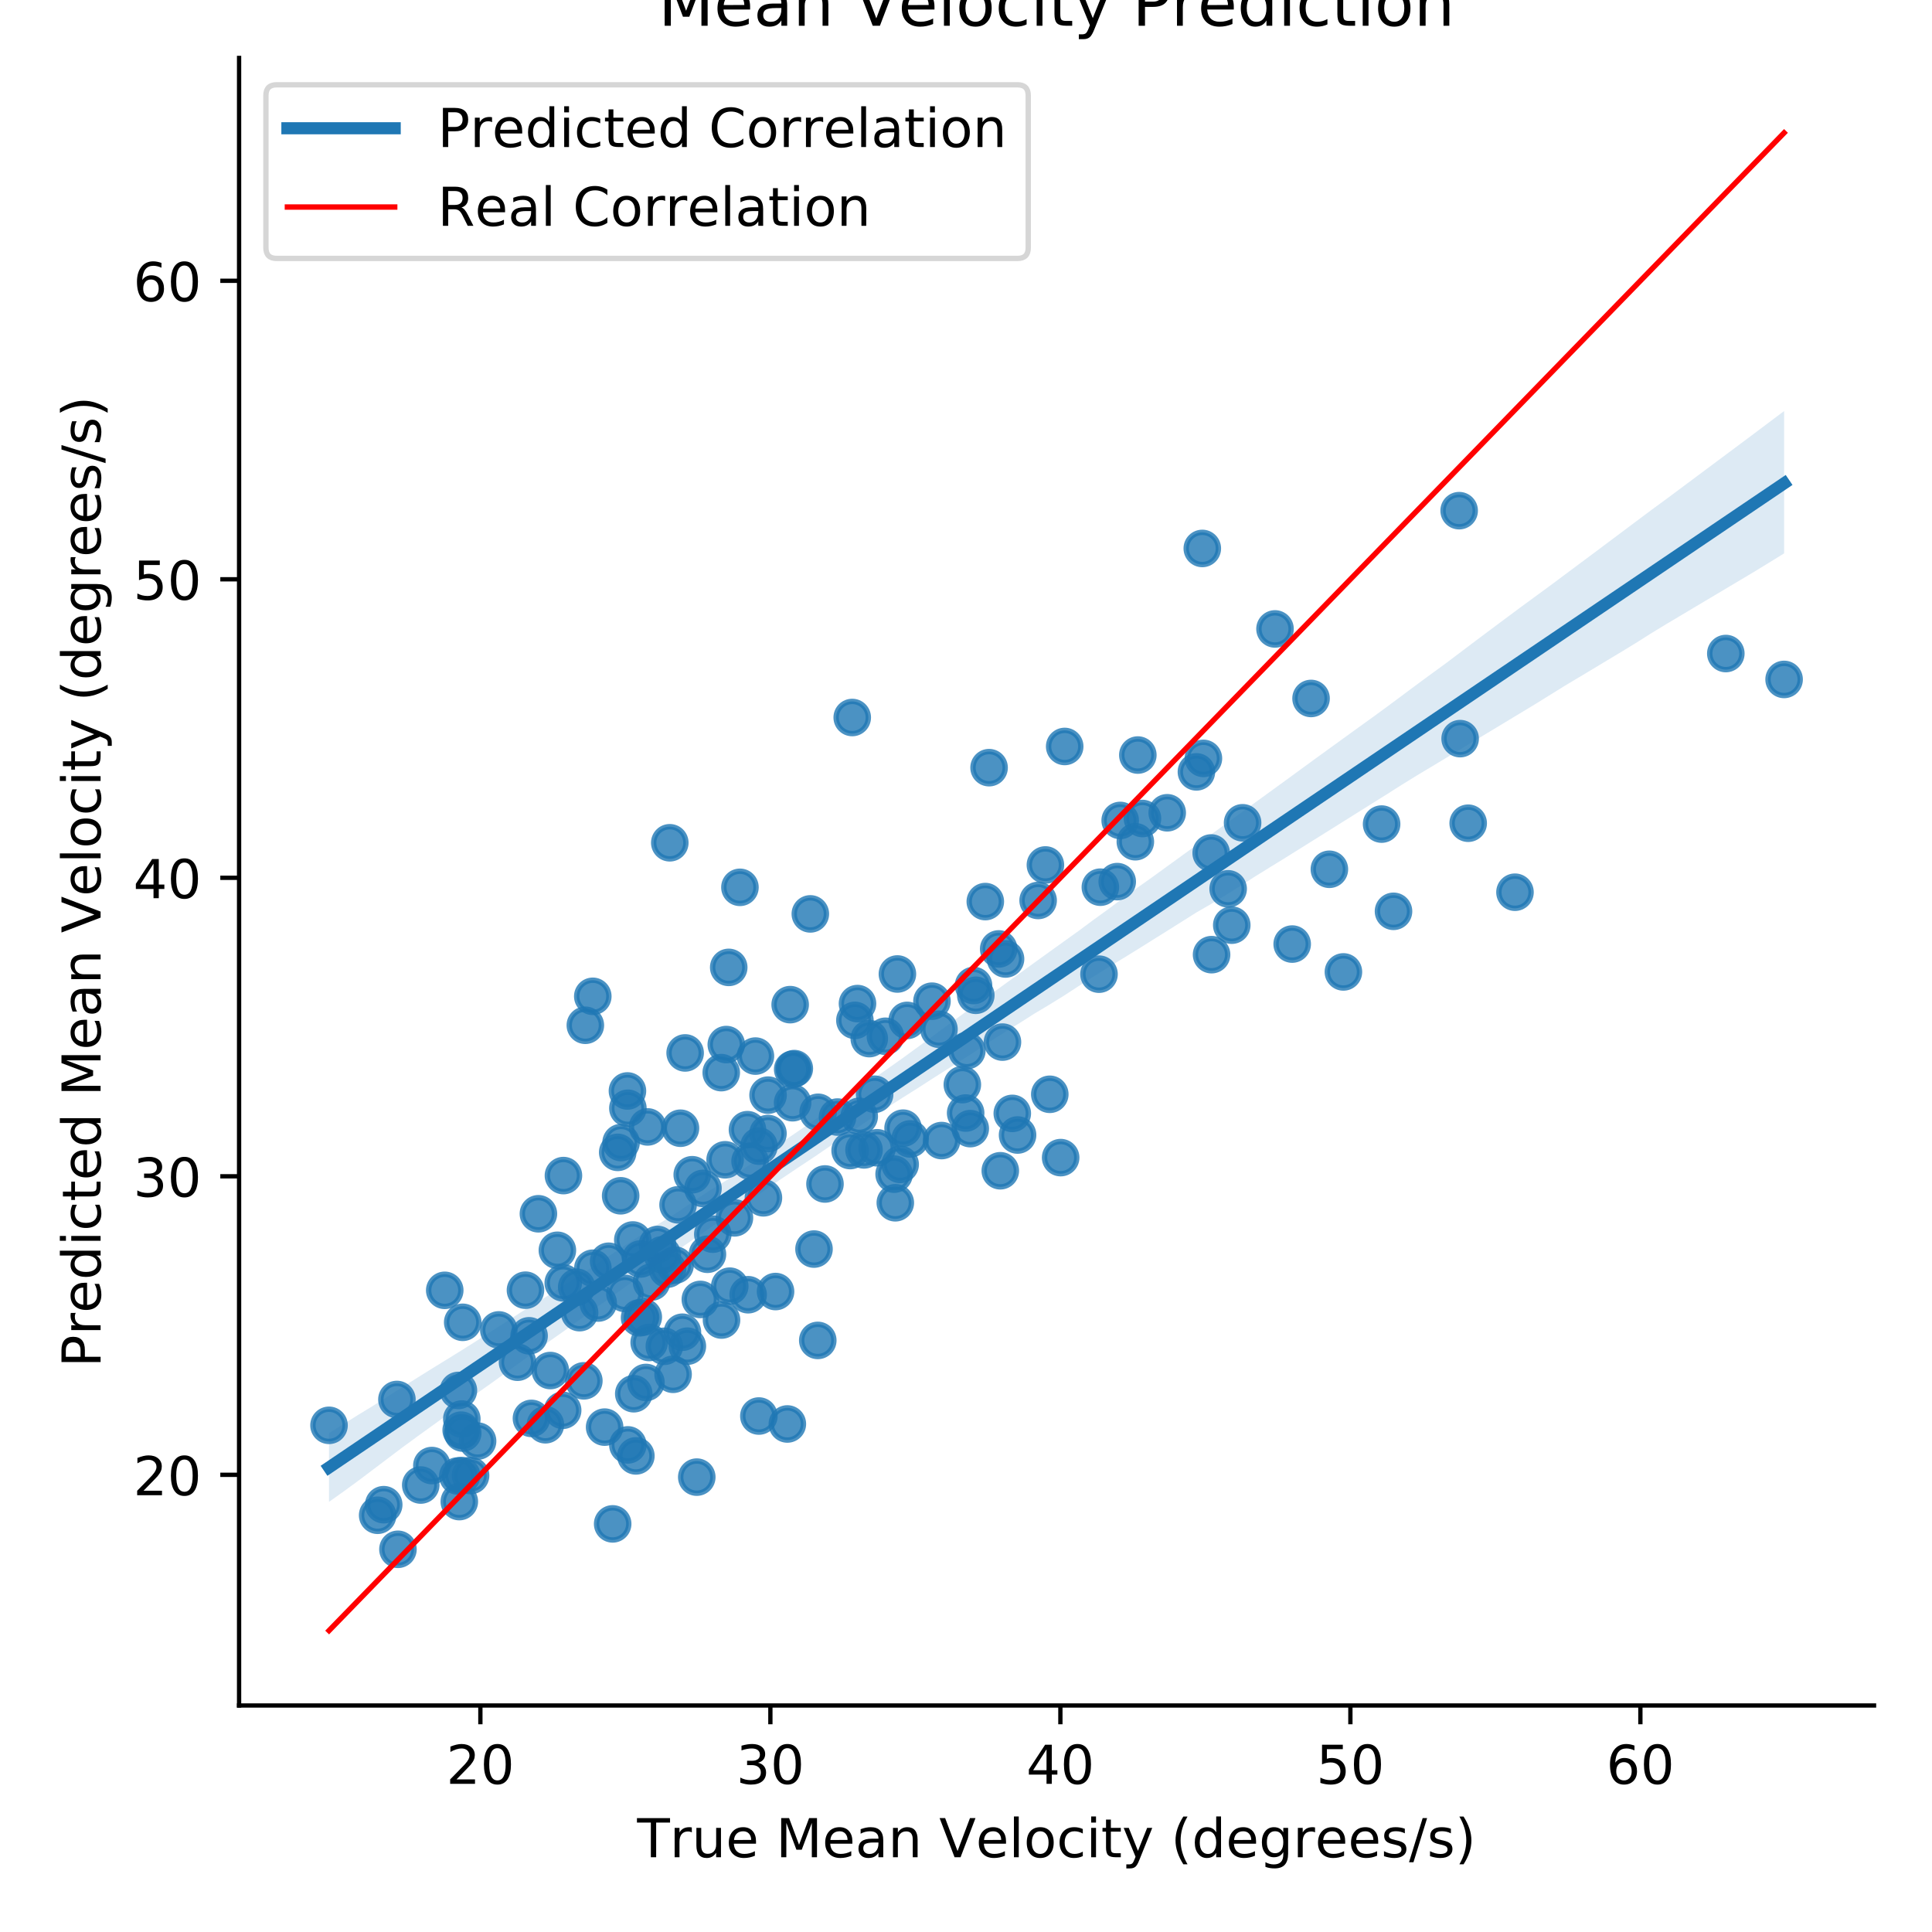 <?xml version="1.0" encoding="utf-8" standalone="no"?>
<!DOCTYPE svg PUBLIC "-//W3C//DTD SVG 1.1//EN"
  "http://www.w3.org/Graphics/SVG/1.1/DTD/svg11.dtd">
<!-- Created with matplotlib (https://matplotlib.org/) -->
<svg height="360pt" version="1.1" viewBox="0 0 360 360" width="360pt" xmlns="http://www.w3.org/2000/svg" xmlns:xlink="http://www.w3.org/1999/xlink">
 <defs>
  <style type="text/css">
*{stroke-linecap:butt;stroke-linejoin:round;}
  </style>
 </defs>
 <g id="figure_1">
  <g id="patch_1">
   <path d="M 0 360 
L 360 360 
L 360 0 
L 0 0 
z
" style="fill:#ffffff;"/>
  </g>
  <g id="axes_1">
   <g id="patch_2">
    <path d="M 44.55 317.794 
L 349.2 317.794 
L 349.2 10.8 
L 44.55 10.8 
z
" style="fill:#ffffff;"/>
   </g>
   <g id="PathCollection_1">
    <defs>
     <path d="M 0 3 
C 0.796 3 1.559 2.684 2.121 2.121 
C 2.684 1.559 3 0.796 3 0 
C 3 -0.796 2.684 -1.559 2.121 -2.121 
C 1.559 -2.684 0.796 -3 0 -3 
C -0.796 -3 -1.559 -2.684 -2.121 -2.121 
C -2.684 -1.559 -3 -0.796 -3 0 
C -3 0.796 -2.684 1.559 -2.121 2.121 
C -1.559 2.684 -0.796 3 0 3 
z
" id="m474ae54421" style="stroke:#1f77b4;stroke-opacity:0.8;"/>
    </defs>
    <g clip-path="url(#pddbe6b93ec)">
     <use style="fill:#1f77b4;fill-opacity:0.8;stroke:#1f77b4;stroke-opacity:0.8;" x="130.987" xlink:href="#m474ae54421" y="221.443"/>
     <use style="fill:#1f77b4;fill-opacity:0.8;stroke:#1f77b4;stroke-opacity:0.8;" x="180.793" xlink:href="#m474ae54421" y="210.302"/>
     <use style="fill:#1f77b4;fill-opacity:0.8;stroke:#1f77b4;stroke-opacity:0.8;" x="139.765" xlink:href="#m474ae54421" y="216.368"/>
     <use style="fill:#1f77b4;fill-opacity:0.8;stroke:#1f77b4;stroke-opacity:0.8;" x="152.444" xlink:href="#m474ae54421" y="207.258"/>
     <use style="fill:#1f77b4;fill-opacity:0.8;stroke:#1f77b4;stroke-opacity:0.8;" x="116.994" xlink:href="#m474ae54421" y="269.236"/>
     <use style="fill:#1f77b4;fill-opacity:0.8;stroke:#1f77b4;stroke-opacity:0.8;" x="103.858" xlink:href="#m474ae54421" y="232.973"/>
     <use style="fill:#1f77b4;fill-opacity:0.8;stroke:#1f77b4;stroke-opacity:0.8;" x="186.793" xlink:href="#m474ae54421" y="194.18"/>
     <use style="fill:#1f77b4;fill-opacity:0.8;stroke:#1f77b4;stroke-opacity:0.8;" x="126.347" xlink:href="#m474ae54421" y="224.503"/>
     <use style="fill:#1f77b4;fill-opacity:0.8;stroke:#1f77b4;stroke-opacity:0.8;" x="160.997" xlink:href="#m474ae54421" y="214.267"/>
     <use style="fill:#1f77b4;fill-opacity:0.8;stroke:#1f77b4;stroke-opacity:0.8;" x="224.238" xlink:href="#m474ae54421" y="141.316"/>
     <use style="fill:#1f77b4;fill-opacity:0.8;stroke:#1f77b4;stroke-opacity:0.8;" x="71.5" xlink:href="#m474ae54421" y="280.378"/>
     <use style="fill:#1f77b4;fill-opacity:0.8;stroke:#1f77b4;stroke-opacity:0.8;" x="159.781" xlink:href="#m474ae54421" y="187.003"/>
     <use style="fill:#1f77b4;fill-opacity:0.8;stroke:#1f77b4;stroke-opacity:0.8;" x="104.953" xlink:href="#m474ae54421" y="239.044"/>
     <use style="fill:#1f77b4;fill-opacity:0.8;stroke:#1f77b4;stroke-opacity:0.8;" x="237.579" xlink:href="#m474ae54421" y="117.192"/>
     <use style="fill:#1f77b4;fill-opacity:0.8;stroke:#1f77b4;stroke-opacity:0.8;" x="212.019" xlink:href="#m474ae54421" y="140.692"/>
     <use style="fill:#1f77b4;fill-opacity:0.8;stroke:#1f77b4;stroke-opacity:0.8;" x="166.828" xlink:href="#m474ae54421" y="224.118"/>
     <use style="fill:#1f77b4;fill-opacity:0.8;stroke:#1f77b4;stroke-opacity:0.8;" x="272.075" xlink:href="#m474ae54421" y="137.633"/>
     <use style="fill:#1f77b4;fill-opacity:0.8;stroke:#1f77b4;stroke-opacity:0.8;" x="173.658" xlink:href="#m474ae54421" y="186.558"/>
     <use style="fill:#1f77b4;fill-opacity:0.8;stroke:#1f77b4;stroke-opacity:0.8;" x="114.162" xlink:href="#m474ae54421" y="283.954"/>
     <use style="fill:#1f77b4;fill-opacity:0.8;stroke:#1f77b4;stroke-opacity:0.8;" x="158.409" xlink:href="#m474ae54421" y="214.391"/>
     <use style="fill:#1f77b4;fill-opacity:0.8;stroke:#1f77b4;stroke-opacity:0.8;" x="87.684" xlink:href="#m474ae54421" y="274.948"/>
     <use style="fill:#1f77b4;fill-opacity:0.8;stroke:#1f77b4;stroke-opacity:0.8;" x="70.371" xlink:href="#m474ae54421" y="282.347"/>
     <use style="fill:#1f77b4;fill-opacity:0.8;stroke:#1f77b4;stroke-opacity:0.8;" x="115.101" xlink:href="#m474ae54421" y="214.725"/>
     <use style="fill:#1f77b4;fill-opacity:0.8;stroke:#1f77b4;stroke-opacity:0.8;" x="131.82" xlink:href="#m474ae54421" y="233.713"/>
     <use style="fill:#1f77b4;fill-opacity:0.8;stroke:#1f77b4;stroke-opacity:0.8;" x="205.036" xlink:href="#m474ae54421" y="165.314"/>
     <use style="fill:#1f77b4;fill-opacity:0.8;stroke:#1f77b4;stroke-opacity:0.8;" x="129.833" xlink:href="#m474ae54421" y="275.241"/>
     <use style="fill:#1f77b4;fill-opacity:0.8;stroke:#1f77b4;stroke-opacity:0.8;" x="122.519" xlink:href="#m474ae54421" y="231.889"/>
     <use style="fill:#1f77b4;fill-opacity:0.8;stroke:#1f77b4;stroke-opacity:0.8;" x="86.223" xlink:href="#m474ae54421" y="267.029"/>
     <use style="fill:#1f77b4;fill-opacity:0.8;stroke:#1f77b4;stroke-opacity:0.8;" x="332.442" xlink:href="#m474ae54421" y="126.603"/>
     <use style="fill:#1f77b4;fill-opacity:0.8;stroke:#1f77b4;stroke-opacity:0.8;" x="125.793" xlink:href="#m474ae54421" y="235.738"/>
     <use style="fill:#1f77b4;fill-opacity:0.8;stroke:#1f77b4;stroke-opacity:0.8;" x="112.663" xlink:href="#m474ae54421" y="265.924"/>
     <use style="fill:#1f77b4;fill-opacity:0.8;stroke:#1f77b4;stroke-opacity:0.8;" x="85.307" xlink:href="#m474ae54421" y="275.027"/>
     <use style="fill:#1f77b4;fill-opacity:0.8;stroke:#1f77b4;stroke-opacity:0.8;" x="153.723" xlink:href="#m474ae54421" y="220.617"/>
     <use style="fill:#1f77b4;fill-opacity:0.8;stroke:#1f77b4;stroke-opacity:0.8;" x="168.275" xlink:href="#m474ae54421" y="210.22"/>
     <use style="fill:#1f77b4;fill-opacity:0.8;stroke:#1f77b4;stroke-opacity:0.8;" x="158.802" xlink:href="#m474ae54421" y="133.697"/>
     <use style="fill:#1f77b4;fill-opacity:0.8;stroke:#1f77b4;stroke-opacity:0.8;" x="189.608" xlink:href="#m474ae54421" y="211.493"/>
     <use style="fill:#1f77b4;fill-opacity:0.8;stroke:#1f77b4;stroke-opacity:0.8;" x="123.791" xlink:href="#m474ae54421" y="250.861"/>
     <use style="fill:#1f77b4;fill-opacity:0.8;stroke:#1f77b4;stroke-opacity:0.8;" x="225.686" xlink:href="#m474ae54421" y="158.939"/>
     <use style="fill:#1f77b4;fill-opacity:0.8;stroke:#1f77b4;stroke-opacity:0.8;" x="85.418" xlink:href="#m474ae54421" y="259.088"/>
     <use style="fill:#1f77b4;fill-opacity:0.8;stroke:#1f77b4;stroke-opacity:0.8;" x="121.409" xlink:href="#m474ae54421" y="238.887"/>
     <use style="fill:#1f77b4;fill-opacity:0.8;stroke:#1f77b4;stroke-opacity:0.8;" x="152.38" xlink:href="#m474ae54421" y="249.767"/>
     <use style="fill:#1f77b4;fill-opacity:0.8;stroke:#1f77b4;stroke-opacity:0.8;" x="159.297" xlink:href="#m474ae54421" y="190.134"/>
     <use style="fill:#1f77b4;fill-opacity:0.8;stroke:#1f77b4;stroke-opacity:0.8;" x="181.825" xlink:href="#m474ae54421" y="185.455"/>
     <use style="fill:#1f77b4;fill-opacity:0.8;stroke:#1f77b4;stroke-opacity:0.8;" x="86.22" xlink:href="#m474ae54421" y="246.394"/>
     <use style="fill:#1f77b4;fill-opacity:0.8;stroke:#1f77b4;stroke-opacity:0.8;" x="144.511" xlink:href="#m474ae54421" y="240.66"/>
     <use style="fill:#1f77b4;fill-opacity:0.8;stroke:#1f77b4;stroke-opacity:0.8;" x="141.405" xlink:href="#m474ae54421" y="263.855"/>
     <use style="fill:#1f77b4;fill-opacity:0.8;stroke:#1f77b4;stroke-opacity:0.8;" x="197.637" xlink:href="#m474ae54421" y="215.705"/>
     <use style="fill:#1f77b4;fill-opacity:0.8;stroke:#1f77b4;stroke-opacity:0.8;" x="97.913" xlink:href="#m474ae54421" y="240.41"/>
     <use style="fill:#1f77b4;fill-opacity:0.8;stroke:#1f77b4;stroke-opacity:0.8;" x="116.915" xlink:href="#m474ae54421" y="203.284"/>
     <use style="fill:#1f77b4;fill-opacity:0.8;stroke:#1f77b4;stroke-opacity:0.8;" x="127.163" xlink:href="#m474ae54421" y="248.24"/>
     <use style="fill:#1f77b4;fill-opacity:0.8;stroke:#1f77b4;stroke-opacity:0.8;" x="162.978" xlink:href="#m474ae54421" y="203.893"/>
     <use style="fill:#1f77b4;fill-opacity:0.8;stroke:#1f77b4;stroke-opacity:0.8;" x="107.459" xlink:href="#m474ae54421" y="239.855"/>
     <use style="fill:#1f77b4;fill-opacity:0.8;stroke:#1f77b4;stroke-opacity:0.8;" x="142.253" xlink:href="#m474ae54421" y="223.195"/>
     <use style="fill:#1f77b4;fill-opacity:0.8;stroke:#1f77b4;stroke-opacity:0.8;" x="137.877" xlink:href="#m474ae54421" y="165.341"/>
     <use style="fill:#1f77b4;fill-opacity:0.8;stroke:#1f77b4;stroke-opacity:0.8;" x="143.116" xlink:href="#m474ae54421" y="204.063"/>
     <use style="fill:#1f77b4;fill-opacity:0.8;stroke:#1f77b4;stroke-opacity:0.8;" x="86.054" xlink:href="#m474ae54421" y="264.416"/>
     <use style="fill:#1f77b4;fill-opacity:0.8;stroke:#1f77b4;stroke-opacity:0.8;" x="187.367" xlink:href="#m474ae54421" y="178.691"/>
     <use style="fill:#1f77b4;fill-opacity:0.8;stroke:#1f77b4;stroke-opacity:0.8;" x="135.115" xlink:href="#m474ae54421" y="216.111"/>
     <use style="fill:#1f77b4;fill-opacity:0.8;stroke:#1f77b4;stroke-opacity:0.8;" x="147.708" xlink:href="#m474ae54421" y="199.251"/>
     <use style="fill:#1f77b4;fill-opacity:0.8;stroke:#1f77b4;stroke-opacity:0.8;" x="85.935" xlink:href="#m474ae54421" y="266.49"/>
     <use style="fill:#1f77b4;fill-opacity:0.8;stroke:#1f77b4;stroke-opacity:0.8;" x="247.711" xlink:href="#m474ae54421" y="161.978"/>
     <use style="fill:#1f77b4;fill-opacity:0.8;stroke:#1f77b4;stroke-opacity:0.8;" x="160.106" xlink:href="#m474ae54421" y="208.004"/>
     <use style="fill:#1f77b4;fill-opacity:0.8;stroke:#1f77b4;stroke-opacity:0.8;" x="80.473" xlink:href="#m474ae54421" y="273.084"/>
     <use style="fill:#1f77b4;fill-opacity:0.8;stroke:#1f77b4;stroke-opacity:0.8;" x="92.944" xlink:href="#m474ae54421" y="247.809"/>
     <use style="fill:#1f77b4;fill-opacity:0.8;stroke:#1f77b4;stroke-opacity:0.8;" x="127.665" xlink:href="#m474ae54421" y="196.198"/>
     <use style="fill:#1f77b4;fill-opacity:0.8;stroke:#1f77b4;stroke-opacity:0.8;" x="116.996" xlink:href="#m474ae54421" y="206.508"/>
     <use style="fill:#1f77b4;fill-opacity:0.8;stroke:#1f77b4;stroke-opacity:0.8;" x="211.554" xlink:href="#m474ae54421" y="156.844"/>
     <use style="fill:#1f77b4;fill-opacity:0.8;stroke:#1f77b4;stroke-opacity:0.8;" x="186.094" xlink:href="#m474ae54421" y="176.821"/>
     <use style="fill:#1f77b4;fill-opacity:0.8;stroke:#1f77b4;stroke-opacity:0.8;" x="167.732" xlink:href="#m474ae54421" y="216.968"/>
     <use style="fill:#1f77b4;fill-opacity:0.8;stroke:#1f77b4;stroke-opacity:0.8;" x="115.649" xlink:href="#m474ae54421" y="222.817"/>
     <use style="fill:#1f77b4;fill-opacity:0.8;stroke:#1f77b4;stroke-opacity:0.8;" x="195.613" xlink:href="#m474ae54421" y="203.905"/>
     <use style="fill:#1f77b4;fill-opacity:0.8;stroke:#1f77b4;stroke-opacity:0.8;" x="119.378" xlink:href="#m474ae54421" y="234.59"/>
     <use style="fill:#1f77b4;fill-opacity:0.8;stroke:#1f77b4;stroke-opacity:0.8;" x="228.845" xlink:href="#m474ae54421" y="165.62"/>
     <use style="fill:#1f77b4;fill-opacity:0.8;stroke:#1f77b4;stroke-opacity:0.8;" x="180.162" xlink:href="#m474ae54421" y="195.77"/>
     <use style="fill:#1f77b4;fill-opacity:0.8;stroke:#1f77b4;stroke-opacity:0.8;" x="184.301" xlink:href="#m474ae54421" y="143.044"/>
     <use style="fill:#1f77b4;fill-opacity:0.8;stroke:#1f77b4;stroke-opacity:0.8;" x="151.678" xlink:href="#m474ae54421" y="232.746"/>
     <use style="fill:#1f77b4;fill-opacity:0.8;stroke:#1f77b4;stroke-opacity:0.8;" x="134.445" xlink:href="#m474ae54421" y="245.97"/>
     <use style="fill:#1f77b4;fill-opacity:0.8;stroke:#1f77b4;stroke-opacity:0.8;" x="135.788" xlink:href="#m474ae54421" y="180.259"/>
     <use style="fill:#1f77b4;fill-opacity:0.8;stroke:#1f77b4;stroke-opacity:0.8;" x="135.334" xlink:href="#m474ae54421" y="194.64"/>
     <use style="fill:#1f77b4;fill-opacity:0.8;stroke:#1f77b4;stroke-opacity:0.8;" x="164.983" xlink:href="#m474ae54421" y="193.094"/>
     <use style="fill:#1f77b4;fill-opacity:0.8;stroke:#1f77b4;stroke-opacity:0.8;" x="113.411" xlink:href="#m474ae54421" y="235.015"/>
     <use style="fill:#1f77b4;fill-opacity:0.8;stroke:#1f77b4;stroke-opacity:0.8;" x="120.36" xlink:href="#m474ae54421" y="257.604"/>
     <use style="fill:#1f77b4;fill-opacity:0.8;stroke:#1f77b4;stroke-opacity:0.8;" x="163.447" xlink:href="#m474ae54421" y="213.875"/>
     <use style="fill:#1f77b4;fill-opacity:0.8;stroke:#1f77b4;stroke-opacity:0.8;" x="259.66" xlink:href="#m474ae54421" y="169.811"/>
     <use style="fill:#1f77b4;fill-opacity:0.8;stroke:#1f77b4;stroke-opacity:0.8;" x="102.545" xlink:href="#m474ae54421" y="255.38"/>
     <use style="fill:#1f77b4;fill-opacity:0.8;stroke:#1f77b4;stroke-opacity:0.8;" x="208.73" xlink:href="#m474ae54421" y="152.88"/>
     <use style="fill:#1f77b4;fill-opacity:0.8;stroke:#1f77b4;stroke-opacity:0.8;" x="120.964" xlink:href="#m474ae54421" y="250.155"/>
     <use style="fill:#1f77b4;fill-opacity:0.8;stroke:#1f77b4;stroke-opacity:0.8;" x="208.18" xlink:href="#m474ae54421" y="164.276"/>
     <use style="fill:#1f77b4;fill-opacity:0.8;stroke:#1f77b4;stroke-opacity:0.8;" x="273.574" xlink:href="#m474ae54421" y="153.395"/>
     <use style="fill:#1f77b4;fill-opacity:0.8;stroke:#1f77b4;stroke-opacity:0.8;" x="183.597" xlink:href="#m474ae54421" y="167.998"/>
     <use style="fill:#1f77b4;fill-opacity:0.8;stroke:#1f77b4;stroke-opacity:0.8;" x="85.586" xlink:href="#m474ae54421" y="279.799"/>
     <use style="fill:#1f77b4;fill-opacity:0.8;stroke:#1f77b4;stroke-opacity:0.8;" x="123.412" xlink:href="#m474ae54421" y="233.804"/>
     <use style="fill:#1f77b4;fill-opacity:0.8;stroke:#1f77b4;stroke-opacity:0.8;" x="148.011" xlink:href="#m474ae54421" y="199.119"/>
     <use style="fill:#1f77b4;fill-opacity:0.8;stroke:#1f77b4;stroke-opacity:0.8;" x="174.963" xlink:href="#m474ae54421" y="191.788"/>
     <use style="fill:#1f77b4;fill-opacity:0.8;stroke:#1f77b4;stroke-opacity:0.8;" x="120.67" xlink:href="#m474ae54421" y="209.986"/>
     <use style="fill:#1f77b4;fill-opacity:0.8;stroke:#1f77b4;stroke-opacity:0.8;" x="212.882" xlink:href="#m474ae54421" y="152.519"/>
     <use style="fill:#1f77b4;fill-opacity:0.8;stroke:#1f77b4;stroke-opacity:0.8;" x="139.278" xlink:href="#m474ae54421" y="210.499"/>
     <use style="fill:#1f77b4;fill-opacity:0.8;stroke:#1f77b4;stroke-opacity:0.8;" x="179.317" xlink:href="#m474ae54421" y="202.103"/>
     <use style="fill:#1f77b4;fill-opacity:0.8;stroke:#1f77b4;stroke-opacity:0.8;" x="119.866" xlink:href="#m474ae54421" y="245.415"/>
     <use style="fill:#1f77b4;fill-opacity:0.8;stroke:#1f77b4;stroke-opacity:0.8;" x="135.978" xlink:href="#m474ae54421" y="239.661"/>
     <use style="fill:#1f77b4;fill-opacity:0.8;stroke:#1f77b4;stroke-opacity:0.8;" x="169.59" xlink:href="#m474ae54421" y="212.222"/>
     <use style="fill:#1f77b4;fill-opacity:0.8;stroke:#1f77b4;stroke-opacity:0.8;" x="109.07" xlink:href="#m474ae54421" y="191.044"/>
     <use style="fill:#1f77b4;fill-opacity:0.8;stroke:#1f77b4;stroke-opacity:0.8;" x="104.988" xlink:href="#m474ae54421" y="219.053"/>
     <use style="fill:#1f77b4;fill-opacity:0.8;stroke:#1f77b4;stroke-opacity:0.8;" x="188.625" xlink:href="#m474ae54421" y="207.466"/>
     <use style="fill:#1f77b4;fill-opacity:0.8;stroke:#1f77b4;stroke-opacity:0.8;" x="156.066" xlink:href="#m474ae54421" y="208.148"/>
     <use style="fill:#1f77b4;fill-opacity:0.8;stroke:#1f77b4;stroke-opacity:0.8;" x="271.892" xlink:href="#m474ae54421" y="95.157"/>
     <use style="fill:#1f77b4;fill-opacity:0.8;stroke:#1f77b4;stroke-opacity:0.8;" x="169.034" xlink:href="#m474ae54421" y="190.137"/>
     <use style="fill:#1f77b4;fill-opacity:0.8;stroke:#1f77b4;stroke-opacity:0.8;" x="250.325" xlink:href="#m474ae54421" y="181.104"/>
     <use style="fill:#1f77b4;fill-opacity:0.8;stroke:#1f77b4;stroke-opacity:0.8;" x="73.961" xlink:href="#m474ae54421" y="260.774"/>
     <use style="fill:#1f77b4;fill-opacity:0.8;stroke:#1f77b4;stroke-opacity:0.8;" x="194.796" xlink:href="#m474ae54421" y="161.174"/>
     <use style="fill:#1f77b4;fill-opacity:0.8;stroke:#1f77b4;stroke-opacity:0.8;" x="161.976" xlink:href="#m474ae54421" y="193.53"/>
     <use style="fill:#1f77b4;fill-opacity:0.8;stroke:#1f77b4;stroke-opacity:0.8;" x="240.78" xlink:href="#m474ae54421" y="175.914"/>
     <use style="fill:#1f77b4;fill-opacity:0.8;stroke:#1f77b4;stroke-opacity:0.8;" x="115.728" xlink:href="#m474ae54421" y="212.897"/>
     <use style="fill:#1f77b4;fill-opacity:0.8;stroke:#1f77b4;stroke-opacity:0.8;" x="96.434" xlink:href="#m474ae54421" y="253.829"/>
     <use style="fill:#1f77b4;fill-opacity:0.8;stroke:#1f77b4;stroke-opacity:0.8;" x="146.712" xlink:href="#m474ae54421" y="265.337"/>
     <use style="fill:#1f77b4;fill-opacity:0.8;stroke:#1f77b4;stroke-opacity:0.8;" x="111.47" xlink:href="#m474ae54421" y="242.8"/>
     <use style="fill:#1f77b4;fill-opacity:0.8;stroke:#1f77b4;stroke-opacity:0.8;" x="132.822" xlink:href="#m474ae54421" y="229.967"/>
     <use style="fill:#1f77b4;fill-opacity:0.8;stroke:#1f77b4;stroke-opacity:0.8;" x="134.392" xlink:href="#m474ae54421" y="199.869"/>
     <use style="fill:#1f77b4;fill-opacity:0.8;stroke:#1f77b4;stroke-opacity:0.8;" x="118.486" xlink:href="#m474ae54421" y="271.286"/>
     <use style="fill:#1f77b4;fill-opacity:0.8;stroke:#1f77b4;stroke-opacity:0.8;" x="110.475" xlink:href="#m474ae54421" y="236.313"/>
     <use style="fill:#1f77b4;fill-opacity:0.8;stroke:#1f77b4;stroke-opacity:0.8;" x="128.987" xlink:href="#m474ae54421" y="218.896"/>
     <use style="fill:#1f77b4;fill-opacity:0.8;stroke:#1f77b4;stroke-opacity:0.8;" x="126.793" xlink:href="#m474ae54421" y="210.228"/>
     <use style="fill:#1f77b4;fill-opacity:0.8;stroke:#1f77b4;stroke-opacity:0.8;" x="78.399" xlink:href="#m474ae54421" y="276.712"/>
     <use style="fill:#1f77b4;fill-opacity:0.8;stroke:#1f77b4;stroke-opacity:0.8;" x="231.539" xlink:href="#m474ae54421" y="153.313"/>
     <use style="fill:#1f77b4;fill-opacity:0.8;stroke:#1f77b4;stroke-opacity:0.8;" x="86.017" xlink:href="#m474ae54421" y="274.948"/>
     <use style="fill:#1f77b4;fill-opacity:0.8;stroke:#1f77b4;stroke-opacity:0.8;" x="124.806" xlink:href="#m474ae54421" y="157.039"/>
     <use style="fill:#1f77b4;fill-opacity:0.8;stroke:#1f77b4;stroke-opacity:0.8;" x="100.325" xlink:href="#m474ae54421" y="226.169"/>
     <use style="fill:#1f77b4;fill-opacity:0.8;stroke:#1f77b4;stroke-opacity:0.8;" x="229.522" xlink:href="#m474ae54421" y="172.391"/>
     <use style="fill:#1f77b4;fill-opacity:0.8;stroke:#1f77b4;stroke-opacity:0.8;" x="321.581" xlink:href="#m474ae54421" y="121.777"/>
     <use style="fill:#1f77b4;fill-opacity:0.8;stroke:#1f77b4;stroke-opacity:0.8;" x="130.498" xlink:href="#m474ae54421" y="242.131"/>
     <use style="fill:#1f77b4;fill-opacity:0.8;stroke:#1f77b4;stroke-opacity:0.8;" x="136.851" xlink:href="#m474ae54421" y="226.93"/>
     <use style="fill:#1f77b4;fill-opacity:0.8;stroke:#1f77b4;stroke-opacity:0.8;" x="74.151" xlink:href="#m474ae54421" y="288.691"/>
     <use style="fill:#1f77b4;fill-opacity:0.8;stroke:#1f77b4;stroke-opacity:0.8;" x="101.629" xlink:href="#m474ae54421" y="265.482"/>
     <use style="fill:#1f77b4;fill-opacity:0.8;stroke:#1f77b4;stroke-opacity:0.8;" x="186.391" xlink:href="#m474ae54421" y="218.155"/>
     <use style="fill:#1f77b4;fill-opacity:0.8;stroke:#1f77b4;stroke-opacity:0.8;" x="108.001" xlink:href="#m474ae54421" y="244.594"/>
     <use style="fill:#1f77b4;fill-opacity:0.8;stroke:#1f77b4;stroke-opacity:0.8;" x="147.235" xlink:href="#m474ae54421" y="187.202"/>
     <use style="fill:#1f77b4;fill-opacity:0.8;stroke:#1f77b4;stroke-opacity:0.8;" x="222.935" xlink:href="#m474ae54421" y="143.829"/>
     <use style="fill:#1f77b4;fill-opacity:0.8;stroke:#1f77b4;stroke-opacity:0.8;" x="119.178" xlink:href="#m474ae54421" y="245.556"/>
     <use style="fill:#1f77b4;fill-opacity:0.8;stroke:#1f77b4;stroke-opacity:0.8;" x="225.76" xlink:href="#m474ae54421" y="177.888"/>
     <use style="fill:#1f77b4;fill-opacity:0.8;stroke:#1f77b4;stroke-opacity:0.8;" x="167.218" xlink:href="#m474ae54421" y="181.488"/>
     <use style="fill:#1f77b4;fill-opacity:0.8;stroke:#1f77b4;stroke-opacity:0.8;" x="108.793" xlink:href="#m474ae54421" y="257.3"/>
     <use style="fill:#1f77b4;fill-opacity:0.8;stroke:#1f77b4;stroke-opacity:0.8;" x="204.784" xlink:href="#m474ae54421" y="181.522"/>
     <use style="fill:#1f77b4;fill-opacity:0.8;stroke:#1f77b4;stroke-opacity:0.8;" x="110.458" xlink:href="#m474ae54421" y="185.65"/>
     <use style="fill:#1f77b4;fill-opacity:0.8;stroke:#1f77b4;stroke-opacity:0.8;" x="217.494" xlink:href="#m474ae54421" y="151.449"/>
     <use style="fill:#1f77b4;fill-opacity:0.8;stroke:#1f77b4;stroke-opacity:0.8;" x="198.391" xlink:href="#m474ae54421" y="139.093"/>
     <use style="fill:#1f77b4;fill-opacity:0.8;stroke:#1f77b4;stroke-opacity:0.8;" x="125.419" xlink:href="#m474ae54421" y="256.08"/>
     <use style="fill:#1f77b4;fill-opacity:0.8;stroke:#1f77b4;stroke-opacity:0.8;" x="257.443" xlink:href="#m474ae54421" y="153.557"/>
     <use style="fill:#1f77b4;fill-opacity:0.8;stroke:#1f77b4;stroke-opacity:0.8;" x="181.406" xlink:href="#m474ae54421" y="183.635"/>
     <use style="fill:#1f77b4;fill-opacity:0.8;stroke:#1f77b4;stroke-opacity:0.8;" x="143.099" xlink:href="#m474ae54421" y="211.214"/>
     <use style="fill:#1f77b4;fill-opacity:0.8;stroke:#1f77b4;stroke-opacity:0.8;" x="61.308" xlink:href="#m474ae54421" y="265.589"/>
     <use style="fill:#1f77b4;fill-opacity:0.8;stroke:#1f77b4;stroke-opacity:0.8;" x="88.992" xlink:href="#m474ae54421" y="268.524"/>
     <use style="fill:#1f77b4;fill-opacity:0.8;stroke:#1f77b4;stroke-opacity:0.8;" x="82.871" xlink:href="#m474ae54421" y="240.434"/>
     <use style="fill:#1f77b4;fill-opacity:0.8;stroke:#1f77b4;stroke-opacity:0.8;" x="140.761" xlink:href="#m474ae54421" y="196.787"/>
     <use style="fill:#1f77b4;fill-opacity:0.8;stroke:#1f77b4;stroke-opacity:0.8;" x="179.934" xlink:href="#m474ae54421" y="207.398"/>
     <use style="fill:#1f77b4;fill-opacity:0.8;stroke:#1f77b4;stroke-opacity:0.8;" x="104.843" xlink:href="#m474ae54421" y="262.79"/>
     <use style="fill:#1f77b4;fill-opacity:0.8;stroke:#1f77b4;stroke-opacity:0.8;" x="124.379" xlink:href="#m474ae54421" y="236.484"/>
     <use style="fill:#1f77b4;fill-opacity:0.8;stroke:#1f77b4;stroke-opacity:0.8;" x="175.45" xlink:href="#m474ae54421" y="212.529"/>
     <use style="fill:#1f77b4;fill-opacity:0.8;stroke:#1f77b4;stroke-opacity:0.8;" x="141.422" xlink:href="#m474ae54421" y="213.563"/>
     <use style="fill:#1f77b4;fill-opacity:0.8;stroke:#1f77b4;stroke-opacity:0.8;" x="99.029" xlink:href="#m474ae54421" y="264.3"/>
     <use style="fill:#1f77b4;fill-opacity:0.8;stroke:#1f77b4;stroke-opacity:0.8;" x="193.44" xlink:href="#m474ae54421" y="167.791"/>
     <use style="fill:#1f77b4;fill-opacity:0.8;stroke:#1f77b4;stroke-opacity:0.8;" x="116.449" xlink:href="#m474ae54421" y="241.017"/>
     <use style="fill:#1f77b4;fill-opacity:0.8;stroke:#1f77b4;stroke-opacity:0.8;" x="150.994" xlink:href="#m474ae54421" y="170.291"/>
     <use style="fill:#1f77b4;fill-opacity:0.8;stroke:#1f77b4;stroke-opacity:0.8;" x="147.692" xlink:href="#m474ae54421" y="205.477"/>
     <use style="fill:#1f77b4;fill-opacity:0.8;stroke:#1f77b4;stroke-opacity:0.8;" x="118.093" xlink:href="#m474ae54421" y="259.701"/>
     <use style="fill:#1f77b4;fill-opacity:0.8;stroke:#1f77b4;stroke-opacity:0.8;" x="224.031" xlink:href="#m474ae54421" y="102.196"/>
     <use style="fill:#1f77b4;fill-opacity:0.8;stroke:#1f77b4;stroke-opacity:0.8;" x="128.078" xlink:href="#m474ae54421" y="250.842"/>
     <use style="fill:#1f77b4;fill-opacity:0.8;stroke:#1f77b4;stroke-opacity:0.8;" x="166.604" xlink:href="#m474ae54421" y="218.788"/>
     <use style="fill:#1f77b4;fill-opacity:0.8;stroke:#1f77b4;stroke-opacity:0.8;" x="117.913" xlink:href="#m474ae54421" y="231.053"/>
     <use style="fill:#1f77b4;fill-opacity:0.8;stroke:#1f77b4;stroke-opacity:0.8;" x="282.295" xlink:href="#m474ae54421" y="166.253"/>
     <use style="fill:#1f77b4;fill-opacity:0.8;stroke:#1f77b4;stroke-opacity:0.8;" x="139.403" xlink:href="#m474ae54421" y="241.253"/>
     <use style="fill:#1f77b4;fill-opacity:0.8;stroke:#1f77b4;stroke-opacity:0.8;" x="244.297" xlink:href="#m474ae54421" y="130.149"/>
     <use style="fill:#1f77b4;fill-opacity:0.8;stroke:#1f77b4;stroke-opacity:0.8;" x="98.588" xlink:href="#m474ae54421" y="248.907"/>
    </g>
   </g>
   <g id="PolyCollection_1">
    <path clip-path="url(#pddbe6b93ec)" d="M 61.308 267.052 
L 61.308 279.85 
L 64.046 277.903 
L 66.785 275.898 
L 69.524 273.831 
L 72.263 271.763 
L 75.001 269.692 
L 77.74 267.683 
L 80.479 265.706 
L 83.218 263.729 
L 85.956 261.707 
L 88.695 259.751 
L 91.434 257.818 
L 94.173 255.843 
L 96.911 253.866 
L 99.65 251.869 
L 102.389 249.916 
L 105.127 247.998 
L 107.866 246.009 
L 110.605 243.992 
L 113.344 242.095 
L 116.082 240.107 
L 118.821 238.156 
L 121.56 236.214 
L 124.299 234.333 
L 127.037 232.415 
L 129.776 230.54 
L 132.515 228.661 
L 135.254 226.792 
L 137.992 224.888 
L 140.731 223.024 
L 143.47 221.083 
L 146.208 219.249 
L 148.947 217.413 
L 151.686 215.6 
L 154.425 213.732 
L 157.163 211.839 
L 159.902 210.022 
L 162.641 208.165 
L 165.38 206.337 
L 168.118 204.58 
L 170.857 202.856 
L 173.596 201.091 
L 176.335 199.35 
L 179.073 197.605 
L 181.812 195.863 
L 184.551 194.019 
L 187.289 192.287 
L 190.028 190.605 
L 192.767 188.86 
L 195.506 187.225 
L 198.244 185.533 
L 200.983 183.749 
L 203.722 181.99 
L 206.461 180.285 
L 209.199 178.613 
L 211.938 176.924 
L 214.677 175.208 
L 217.415 173.5 
L 220.154 171.775 
L 222.893 170.049 
L 225.632 168.464 
L 228.37 166.807 
L 231.109 165.083 
L 233.848 163.326 
L 236.587 161.633 
L 239.325 159.95 
L 242.064 158.236 
L 244.803 156.523 
L 247.542 154.81 
L 250.28 153.097 
L 253.019 151.381 
L 255.758 149.666 
L 258.496 147.951 
L 261.235 146.211 
L 263.974 144.522 
L 266.713 142.881 
L 269.451 141.23 
L 272.19 139.578 
L 274.929 137.926 
L 277.668 136.275 
L 280.406 134.622 
L 283.145 132.968 
L 285.884 131.315 
L 288.623 129.619 
L 291.361 127.919 
L 294.1 126.276 
L 296.839 124.633 
L 299.577 122.989 
L 302.316 121.346 
L 305.055 119.664 
L 307.794 117.933 
L 310.532 116.267 
L 313.271 114.637 
L 316.01 113.006 
L 318.749 111.375 
L 321.487 109.744 
L 324.226 108.113 
L 326.965 106.48 
L 329.704 104.803 
L 332.442 103.114 
L 332.442 76.589 
L 332.442 76.589 
L 329.704 78.648 
L 326.965 80.707 
L 324.226 82.756 
L 321.487 84.797 
L 318.749 86.838 
L 316.01 88.879 
L 313.271 90.921 
L 310.532 92.962 
L 307.794 94.965 
L 305.055 97.016 
L 302.316 99.067 
L 299.577 101.118 
L 296.839 103.168 
L 294.1 105.209 
L 291.361 107.249 
L 288.623 109.29 
L 285.884 111.297 
L 283.145 113.302 
L 280.406 115.341 
L 277.668 117.382 
L 274.929 119.432 
L 272.19 121.502 
L 269.451 123.572 
L 266.713 125.566 
L 263.974 127.579 
L 261.235 129.622 
L 258.496 131.659 
L 255.758 133.661 
L 253.019 135.632 
L 250.28 137.612 
L 247.542 139.596 
L 244.803 141.581 
L 242.064 143.586 
L 239.325 145.588 
L 236.587 147.576 
L 233.848 149.562 
L 231.109 151.549 
L 228.37 153.536 
L 225.632 155.522 
L 222.893 157.509 
L 220.154 159.496 
L 217.415 161.482 
L 214.677 163.469 
L 211.938 165.409 
L 209.199 167.391 
L 206.461 169.443 
L 203.722 171.424 
L 200.983 173.461 
L 198.244 175.426 
L 195.506 177.391 
L 192.767 179.365 
L 190.028 181.351 
L 187.289 183.326 
L 184.551 185.317 
L 181.812 187.216 
L 179.073 189.191 
L 176.335 191.195 
L 173.596 193.232 
L 170.857 195.221 
L 168.118 197.22 
L 165.38 199.156 
L 162.641 201.076 
L 159.902 202.921 
L 157.163 204.894 
L 154.425 206.816 
L 151.686 208.748 
L 148.947 210.634 
L 146.208 212.499 
L 143.47 214.434 
L 140.731 216.317 
L 137.992 218.204 
L 135.254 220.002 
L 132.515 221.662 
L 129.776 223.444 
L 127.037 225.357 
L 124.299 227.109 
L 121.56 228.759 
L 118.821 230.525 
L 116.082 232.326 
L 113.344 234.125 
L 110.605 235.923 
L 107.866 237.758 
L 105.127 239.482 
L 102.389 241.236 
L 99.65 242.923 
L 96.911 244.614 
L 94.173 246.395 
L 91.434 248.137 
L 88.695 249.92 
L 85.956 251.648 
L 83.218 253.34 
L 80.479 255.027 
L 77.74 256.735 
L 75.001 258.455 
L 72.263 260.196 
L 69.524 261.947 
L 66.785 263.615 
L 64.046 265.334 
L 61.308 267.052 
z
" style="fill:#1f77b4;fill-opacity:0.15;"/>
   </g>
   <g id="matplotlib.axis_1">
    <g id="xtick_1">
     <g id="line2d_1">
      <defs>
       <path d="M 0 0 
L 0 3.5 
" id="m0bbbe77f0e" style="stroke:#000000;stroke-width:0.8;"/>
      </defs>
      <g>
       <use style="stroke:#000000;stroke-width:0.8;" x="89.512" xlink:href="#m0bbbe77f0e" y="317.794"/>
      </g>
     </g>
     <g id="text_1">
      <!-- 20 -->
      <defs>
       <path d="M 19.188 8.297 
L 53.609 8.297 
L 53.609 0 
L 7.328 0 
L 7.328 8.297 
Q 12.938 14.109 22.625 23.891 
Q 32.328 33.688 34.812 36.531 
Q 39.547 41.844 41.422 45.531 
Q 43.312 49.219 43.312 52.781 
Q 43.312 58.594 39.234 62.25 
Q 35.156 65.922 28.609 65.922 
Q 23.969 65.922 18.812 64.312 
Q 13.672 62.703 7.812 59.422 
L 7.812 69.391 
Q 13.766 71.781 18.938 73 
Q 24.125 74.219 28.422 74.219 
Q 39.75 74.219 46.484 68.547 
Q 53.219 62.891 53.219 53.422 
Q 53.219 48.922 51.531 44.891 
Q 49.859 40.875 45.406 35.406 
Q 44.188 33.984 37.641 27.219 
Q 31.109 20.453 19.188 8.297 
z
" id="DejaVuSans-50"/>
       <path d="M 31.781 66.406 
Q 24.172 66.406 20.328 58.906 
Q 16.5 51.422 16.5 36.375 
Q 16.5 21.391 20.328 13.891 
Q 24.172 6.391 31.781 6.391 
Q 39.453 6.391 43.281 13.891 
Q 47.125 21.391 47.125 36.375 
Q 47.125 51.422 43.281 58.906 
Q 39.453 66.406 31.781 66.406 
z
M 31.781 74.219 
Q 44.047 74.219 50.516 64.516 
Q 56.984 54.828 56.984 36.375 
Q 56.984 17.969 50.516 8.266 
Q 44.047 -1.422 31.781 -1.422 
Q 19.531 -1.422 13.062 8.266 
Q 6.594 17.969 6.594 36.375 
Q 6.594 54.828 13.062 64.516 
Q 19.531 74.219 31.781 74.219 
z
" id="DejaVuSans-48"/>
      </defs>
      <g transform="translate(83.149 332.392)scale(0.1 -0.1)">
       <use xlink:href="#DejaVuSans-50"/>
       <use x="63.623" xlink:href="#DejaVuSans-48"/>
      </g>
     </g>
    </g>
    <g id="xtick_2">
     <g id="line2d_2">
      <g>
       <use style="stroke:#000000;stroke-width:0.8;" x="143.549" xlink:href="#m0bbbe77f0e" y="317.794"/>
      </g>
     </g>
     <g id="text_2">
      <!-- 30 -->
      <defs>
       <path d="M 40.578 39.312 
Q 47.656 37.797 51.625 33 
Q 55.609 28.219 55.609 21.188 
Q 55.609 10.406 48.188 4.484 
Q 40.766 -1.422 27.094 -1.422 
Q 22.516 -1.422 17.656 -0.516 
Q 12.797 0.391 7.625 2.203 
L 7.625 11.719 
Q 11.719 9.328 16.594 8.109 
Q 21.484 6.891 26.812 6.891 
Q 36.078 6.891 40.938 10.547 
Q 45.797 14.203 45.797 21.188 
Q 45.797 27.641 41.281 31.266 
Q 36.766 34.906 28.719 34.906 
L 20.219 34.906 
L 20.219 43.016 
L 29.109 43.016 
Q 36.375 43.016 40.234 45.922 
Q 44.094 48.828 44.094 54.297 
Q 44.094 59.906 40.109 62.906 
Q 36.141 65.922 28.719 65.922 
Q 24.656 65.922 20.016 65.031 
Q 15.375 64.156 9.812 62.312 
L 9.812 71.094 
Q 15.438 72.656 20.344 73.438 
Q 25.25 74.219 29.594 74.219 
Q 40.828 74.219 47.359 69.109 
Q 53.906 64.016 53.906 55.328 
Q 53.906 49.266 50.438 45.094 
Q 46.969 40.922 40.578 39.312 
z
" id="DejaVuSans-51"/>
      </defs>
      <g transform="translate(137.187 332.392)scale(0.1 -0.1)">
       <use xlink:href="#DejaVuSans-51"/>
       <use x="63.623" xlink:href="#DejaVuSans-48"/>
      </g>
     </g>
    </g>
    <g id="xtick_3">
     <g id="line2d_3">
      <g>
       <use style="stroke:#000000;stroke-width:0.8;" x="197.587" xlink:href="#m0bbbe77f0e" y="317.794"/>
      </g>
     </g>
     <g id="text_3">
      <!-- 40 -->
      <defs>
       <path d="M 37.797 64.312 
L 12.891 25.391 
L 37.797 25.391 
z
M 35.203 72.906 
L 47.609 72.906 
L 47.609 25.391 
L 58.016 25.391 
L 58.016 17.188 
L 47.609 17.188 
L 47.609 0 
L 37.797 0 
L 37.797 17.188 
L 4.891 17.188 
L 4.891 26.703 
z
" id="DejaVuSans-52"/>
      </defs>
      <g transform="translate(191.225 332.392)scale(0.1 -0.1)">
       <use xlink:href="#DejaVuSans-52"/>
       <use x="63.623" xlink:href="#DejaVuSans-48"/>
      </g>
     </g>
    </g>
    <g id="xtick_4">
     <g id="line2d_4">
      <g>
       <use style="stroke:#000000;stroke-width:0.8;" x="251.625" xlink:href="#m0bbbe77f0e" y="317.794"/>
      </g>
     </g>
     <g id="text_4">
      <!-- 50 -->
      <defs>
       <path d="M 10.797 72.906 
L 49.516 72.906 
L 49.516 64.594 
L 19.828 64.594 
L 19.828 46.734 
Q 21.969 47.469 24.109 47.828 
Q 26.266 48.188 28.422 48.188 
Q 40.625 48.188 47.75 41.5 
Q 54.891 34.812 54.891 23.391 
Q 54.891 11.625 47.562 5.094 
Q 40.234 -1.422 26.906 -1.422 
Q 22.312 -1.422 17.547 -0.641 
Q 12.797 0.141 7.719 1.703 
L 7.719 11.625 
Q 12.109 9.234 16.797 8.062 
Q 21.484 6.891 26.703 6.891 
Q 35.156 6.891 40.078 11.328 
Q 45.016 15.766 45.016 23.391 
Q 45.016 31 40.078 35.438 
Q 35.156 39.891 26.703 39.891 
Q 22.75 39.891 18.812 39.016 
Q 14.891 38.141 10.797 36.281 
z
" id="DejaVuSans-53"/>
      </defs>
      <g transform="translate(245.262 332.392)scale(0.1 -0.1)">
       <use xlink:href="#DejaVuSans-53"/>
       <use x="63.623" xlink:href="#DejaVuSans-48"/>
      </g>
     </g>
    </g>
    <g id="xtick_5">
     <g id="line2d_5">
      <g>
       <use style="stroke:#000000;stroke-width:0.8;" x="305.662" xlink:href="#m0bbbe77f0e" y="317.794"/>
      </g>
     </g>
     <g id="text_5">
      <!-- 60 -->
      <defs>
       <path d="M 33.016 40.375 
Q 26.375 40.375 22.484 35.828 
Q 18.609 31.297 18.609 23.391 
Q 18.609 15.531 22.484 10.953 
Q 26.375 6.391 33.016 6.391 
Q 39.656 6.391 43.531 10.953 
Q 47.406 15.531 47.406 23.391 
Q 47.406 31.297 43.531 35.828 
Q 39.656 40.375 33.016 40.375 
z
M 52.594 71.297 
L 52.594 62.312 
Q 48.875 64.062 45.094 64.984 
Q 41.312 65.922 37.594 65.922 
Q 27.828 65.922 22.672 59.328 
Q 17.531 52.734 16.797 39.406 
Q 19.672 43.656 24.016 45.922 
Q 28.375 48.188 33.594 48.188 
Q 44.578 48.188 50.953 41.516 
Q 57.328 34.859 57.328 23.391 
Q 57.328 12.156 50.688 5.359 
Q 44.047 -1.422 33.016 -1.422 
Q 20.359 -1.422 13.672 8.266 
Q 6.984 17.969 6.984 36.375 
Q 6.984 53.656 15.188 63.938 
Q 23.391 74.219 37.203 74.219 
Q 40.922 74.219 44.703 73.484 
Q 48.484 72.75 52.594 71.297 
z
" id="DejaVuSans-54"/>
      </defs>
      <g transform="translate(299.3 332.392)scale(0.1 -0.1)">
       <use xlink:href="#DejaVuSans-54"/>
       <use x="63.623" xlink:href="#DejaVuSans-48"/>
      </g>
     </g>
    </g>
    <g id="text_6">
     <!-- True Mean Velocity (degrees/s) -->
     <defs>
      <path d="M -0.297 72.906 
L 61.375 72.906 
L 61.375 64.594 
L 35.5 64.594 
L 35.5 0 
L 25.594 0 
L 25.594 64.594 
L -0.297 64.594 
z
" id="DejaVuSans-84"/>
      <path d="M 41.109 46.297 
Q 39.594 47.172 37.812 47.578 
Q 36.031 48 33.891 48 
Q 26.266 48 22.188 43.047 
Q 18.109 38.094 18.109 28.812 
L 18.109 0 
L 9.078 0 
L 9.078 54.688 
L 18.109 54.688 
L 18.109 46.188 
Q 20.953 51.172 25.484 53.578 
Q 30.031 56 36.531 56 
Q 37.453 56 38.578 55.875 
Q 39.703 55.766 41.062 55.516 
z
" id="DejaVuSans-114"/>
      <path d="M 8.5 21.578 
L 8.5 54.688 
L 17.484 54.688 
L 17.484 21.922 
Q 17.484 14.156 20.5 10.266 
Q 23.531 6.391 29.594 6.391 
Q 36.859 6.391 41.078 11.031 
Q 45.312 15.672 45.312 23.688 
L 45.312 54.688 
L 54.297 54.688 
L 54.297 0 
L 45.312 0 
L 45.312 8.406 
Q 42.047 3.422 37.719 1 
Q 33.406 -1.422 27.688 -1.422 
Q 18.266 -1.422 13.375 4.438 
Q 8.5 10.297 8.5 21.578 
z
M 31.109 56 
z
" id="DejaVuSans-117"/>
      <path d="M 56.203 29.594 
L 56.203 25.203 
L 14.891 25.203 
Q 15.484 15.922 20.484 11.062 
Q 25.484 6.203 34.422 6.203 
Q 39.594 6.203 44.453 7.469 
Q 49.312 8.734 54.109 11.281 
L 54.109 2.781 
Q 49.266 0.734 44.188 -0.344 
Q 39.109 -1.422 33.891 -1.422 
Q 20.797 -1.422 13.156 6.188 
Q 5.516 13.812 5.516 26.812 
Q 5.516 40.234 12.766 48.109 
Q 20.016 56 32.328 56 
Q 43.359 56 49.781 48.891 
Q 56.203 41.797 56.203 29.594 
z
M 47.219 32.234 
Q 47.125 39.594 43.094 43.984 
Q 39.062 48.391 32.422 48.391 
Q 24.906 48.391 20.391 44.141 
Q 15.875 39.891 15.188 32.172 
z
" id="DejaVuSans-101"/>
      <path id="DejaVuSans-32"/>
      <path d="M 9.812 72.906 
L 24.516 72.906 
L 43.109 23.297 
L 61.812 72.906 
L 76.516 72.906 
L 76.516 0 
L 66.891 0 
L 66.891 64.016 
L 48.094 14.016 
L 38.188 14.016 
L 19.391 64.016 
L 19.391 0 
L 9.812 0 
z
" id="DejaVuSans-77"/>
      <path d="M 34.281 27.484 
Q 23.391 27.484 19.188 25 
Q 14.984 22.516 14.984 16.5 
Q 14.984 11.719 18.141 8.906 
Q 21.297 6.109 26.703 6.109 
Q 34.188 6.109 38.703 11.406 
Q 43.219 16.703 43.219 25.484 
L 43.219 27.484 
z
M 52.203 31.203 
L 52.203 0 
L 43.219 0 
L 43.219 8.297 
Q 40.141 3.328 35.547 0.953 
Q 30.953 -1.422 24.312 -1.422 
Q 15.922 -1.422 10.953 3.297 
Q 6 8.016 6 15.922 
Q 6 25.141 12.172 29.828 
Q 18.359 34.516 30.609 34.516 
L 43.219 34.516 
L 43.219 35.406 
Q 43.219 41.609 39.141 45 
Q 35.062 48.391 27.688 48.391 
Q 23 48.391 18.547 47.266 
Q 14.109 46.141 10.016 43.891 
L 10.016 52.203 
Q 14.938 54.109 19.578 55.047 
Q 24.219 56 28.609 56 
Q 40.484 56 46.344 49.844 
Q 52.203 43.703 52.203 31.203 
z
" id="DejaVuSans-97"/>
      <path d="M 54.891 33.016 
L 54.891 0 
L 45.906 0 
L 45.906 32.719 
Q 45.906 40.484 42.875 44.328 
Q 39.844 48.188 33.797 48.188 
Q 26.516 48.188 22.312 43.547 
Q 18.109 38.922 18.109 30.906 
L 18.109 0 
L 9.078 0 
L 9.078 54.688 
L 18.109 54.688 
L 18.109 46.188 
Q 21.344 51.125 25.703 53.562 
Q 30.078 56 35.797 56 
Q 45.219 56 50.047 50.172 
Q 54.891 44.344 54.891 33.016 
z
" id="DejaVuSans-110"/>
      <path d="M 28.609 0 
L 0.781 72.906 
L 11.078 72.906 
L 34.188 11.531 
L 57.328 72.906 
L 67.578 72.906 
L 39.797 0 
z
" id="DejaVuSans-86"/>
      <path d="M 9.422 75.984 
L 18.406 75.984 
L 18.406 0 
L 9.422 0 
z
" id="DejaVuSans-108"/>
      <path d="M 30.609 48.391 
Q 23.391 48.391 19.188 42.75 
Q 14.984 37.109 14.984 27.297 
Q 14.984 17.484 19.156 11.844 
Q 23.344 6.203 30.609 6.203 
Q 37.797 6.203 41.984 11.859 
Q 46.188 17.531 46.188 27.297 
Q 46.188 37.016 41.984 42.703 
Q 37.797 48.391 30.609 48.391 
z
M 30.609 56 
Q 42.328 56 49.016 48.375 
Q 55.719 40.766 55.719 27.297 
Q 55.719 13.875 49.016 6.219 
Q 42.328 -1.422 30.609 -1.422 
Q 18.844 -1.422 12.172 6.219 
Q 5.516 13.875 5.516 27.297 
Q 5.516 40.766 12.172 48.375 
Q 18.844 56 30.609 56 
z
" id="DejaVuSans-111"/>
      <path d="M 48.781 52.594 
L 48.781 44.188 
Q 44.969 46.297 41.141 47.344 
Q 37.312 48.391 33.406 48.391 
Q 24.656 48.391 19.812 42.844 
Q 14.984 37.312 14.984 27.297 
Q 14.984 17.281 19.812 11.734 
Q 24.656 6.203 33.406 6.203 
Q 37.312 6.203 41.141 7.25 
Q 44.969 8.297 48.781 10.406 
L 48.781 2.094 
Q 45.016 0.344 40.984 -0.531 
Q 36.969 -1.422 32.422 -1.422 
Q 20.062 -1.422 12.781 6.344 
Q 5.516 14.109 5.516 27.297 
Q 5.516 40.672 12.859 48.328 
Q 20.219 56 33.016 56 
Q 37.156 56 41.109 55.141 
Q 45.062 54.297 48.781 52.594 
z
" id="DejaVuSans-99"/>
      <path d="M 9.422 54.688 
L 18.406 54.688 
L 18.406 0 
L 9.422 0 
z
M 9.422 75.984 
L 18.406 75.984 
L 18.406 64.594 
L 9.422 64.594 
z
" id="DejaVuSans-105"/>
      <path d="M 18.312 70.219 
L 18.312 54.688 
L 36.812 54.688 
L 36.812 47.703 
L 18.312 47.703 
L 18.312 18.016 
Q 18.312 11.328 20.141 9.422 
Q 21.969 7.516 27.594 7.516 
L 36.812 7.516 
L 36.812 0 
L 27.594 0 
Q 17.188 0 13.234 3.875 
Q 9.281 7.766 9.281 18.016 
L 9.281 47.703 
L 2.688 47.703 
L 2.688 54.688 
L 9.281 54.688 
L 9.281 70.219 
z
" id="DejaVuSans-116"/>
      <path d="M 32.172 -5.078 
Q 28.375 -14.844 24.75 -17.812 
Q 21.141 -20.797 15.094 -20.797 
L 7.906 -20.797 
L 7.906 -13.281 
L 13.188 -13.281 
Q 16.891 -13.281 18.938 -11.516 
Q 21 -9.766 23.484 -3.219 
L 25.094 0.875 
L 2.984 54.688 
L 12.5 54.688 
L 29.594 11.922 
L 46.688 54.688 
L 56.203 54.688 
z
" id="DejaVuSans-121"/>
      <path d="M 31 75.875 
Q 24.469 64.656 21.281 53.656 
Q 18.109 42.672 18.109 31.391 
Q 18.109 20.125 21.312 9.062 
Q 24.516 -2 31 -13.188 
L 23.188 -13.188 
Q 15.875 -1.703 12.234 9.375 
Q 8.594 20.453 8.594 31.391 
Q 8.594 42.281 12.203 53.312 
Q 15.828 64.359 23.188 75.875 
z
" id="DejaVuSans-40"/>
      <path d="M 45.406 46.391 
L 45.406 75.984 
L 54.391 75.984 
L 54.391 0 
L 45.406 0 
L 45.406 8.203 
Q 42.578 3.328 38.25 0.953 
Q 33.938 -1.422 27.875 -1.422 
Q 17.969 -1.422 11.734 6.484 
Q 5.516 14.406 5.516 27.297 
Q 5.516 40.188 11.734 48.094 
Q 17.969 56 27.875 56 
Q 33.938 56 38.25 53.625 
Q 42.578 51.266 45.406 46.391 
z
M 14.797 27.297 
Q 14.797 17.391 18.875 11.75 
Q 22.953 6.109 30.078 6.109 
Q 37.203 6.109 41.297 11.75 
Q 45.406 17.391 45.406 27.297 
Q 45.406 37.203 41.297 42.844 
Q 37.203 48.484 30.078 48.484 
Q 22.953 48.484 18.875 42.844 
Q 14.797 37.203 14.797 27.297 
z
" id="DejaVuSans-100"/>
      <path d="M 45.406 27.984 
Q 45.406 37.75 41.375 43.109 
Q 37.359 48.484 30.078 48.484 
Q 22.859 48.484 18.828 43.109 
Q 14.797 37.75 14.797 27.984 
Q 14.797 18.266 18.828 12.891 
Q 22.859 7.516 30.078 7.516 
Q 37.359 7.516 41.375 12.891 
Q 45.406 18.266 45.406 27.984 
z
M 54.391 6.781 
Q 54.391 -7.172 48.188 -13.984 
Q 42 -20.797 29.203 -20.797 
Q 24.469 -20.797 20.266 -20.094 
Q 16.062 -19.391 12.109 -17.922 
L 12.109 -9.188 
Q 16.062 -11.328 19.922 -12.344 
Q 23.781 -13.375 27.781 -13.375 
Q 36.625 -13.375 41.016 -8.766 
Q 45.406 -4.156 45.406 5.172 
L 45.406 9.625 
Q 42.625 4.781 38.281 2.391 
Q 33.938 0 27.875 0 
Q 17.828 0 11.672 7.656 
Q 5.516 15.328 5.516 27.984 
Q 5.516 40.672 11.672 48.328 
Q 17.828 56 27.875 56 
Q 33.938 56 38.281 53.609 
Q 42.625 51.219 45.406 46.391 
L 45.406 54.688 
L 54.391 54.688 
z
" id="DejaVuSans-103"/>
      <path d="M 44.281 53.078 
L 44.281 44.578 
Q 40.484 46.531 36.375 47.5 
Q 32.281 48.484 27.875 48.484 
Q 21.188 48.484 17.844 46.438 
Q 14.5 44.391 14.5 40.281 
Q 14.5 37.156 16.891 35.375 
Q 19.281 33.594 26.516 31.984 
L 29.594 31.297 
Q 39.156 29.25 43.188 25.516 
Q 47.219 21.781 47.219 15.094 
Q 47.219 7.469 41.188 3.016 
Q 35.156 -1.422 24.609 -1.422 
Q 20.219 -1.422 15.453 -0.562 
Q 10.688 0.297 5.422 2 
L 5.422 11.281 
Q 10.406 8.688 15.234 7.391 
Q 20.062 6.109 24.812 6.109 
Q 31.156 6.109 34.562 8.281 
Q 37.984 10.453 37.984 14.406 
Q 37.984 18.062 35.516 20.016 
Q 33.062 21.969 24.703 23.781 
L 21.578 24.516 
Q 13.234 26.266 9.516 29.906 
Q 5.812 33.547 5.812 39.891 
Q 5.812 47.609 11.281 51.797 
Q 16.75 56 26.812 56 
Q 31.781 56 36.172 55.266 
Q 40.578 54.547 44.281 53.078 
z
" id="DejaVuSans-115"/>
      <path d="M 25.391 72.906 
L 33.688 72.906 
L 8.297 -9.281 
L 0 -9.281 
z
" id="DejaVuSans-47"/>
      <path d="M 8.016 75.875 
L 15.828 75.875 
Q 23.141 64.359 26.781 53.312 
Q 30.422 42.281 30.422 31.391 
Q 30.422 20.453 26.781 9.375 
Q 23.141 -1.703 15.828 -13.188 
L 8.016 -13.188 
Q 14.5 -2 17.703 9.062 
Q 20.906 20.125 20.906 31.391 
Q 20.906 42.672 17.703 53.656 
Q 14.5 64.656 8.016 75.875 
z
" id="DejaVuSans-41"/>
     </defs>
     <g transform="translate(118.716 346.07)scale(0.1 -0.1)">
      <use xlink:href="#DejaVuSans-84"/>
      <use x="60.865" xlink:href="#DejaVuSans-114"/>
      <use x="101.979" xlink:href="#DejaVuSans-117"/>
      <use x="165.357" xlink:href="#DejaVuSans-101"/>
      <use x="226.881" xlink:href="#DejaVuSans-32"/>
      <use x="258.668" xlink:href="#DejaVuSans-77"/>
      <use x="344.947" xlink:href="#DejaVuSans-101"/>
      <use x="406.471" xlink:href="#DejaVuSans-97"/>
      <use x="467.75" xlink:href="#DejaVuSans-110"/>
      <use x="531.129" xlink:href="#DejaVuSans-32"/>
      <use x="562.916" xlink:href="#DejaVuSans-86"/>
      <use x="631.215" xlink:href="#DejaVuSans-101"/>
      <use x="692.738" xlink:href="#DejaVuSans-108"/>
      <use x="720.521" xlink:href="#DejaVuSans-111"/>
      <use x="781.703" xlink:href="#DejaVuSans-99"/>
      <use x="836.684" xlink:href="#DejaVuSans-105"/>
      <use x="864.467" xlink:href="#DejaVuSans-116"/>
      <use x="903.676" xlink:href="#DejaVuSans-121"/>
      <use x="962.855" xlink:href="#DejaVuSans-32"/>
      <use x="994.643" xlink:href="#DejaVuSans-40"/>
      <use x="1033.656" xlink:href="#DejaVuSans-100"/>
      <use x="1097.133" xlink:href="#DejaVuSans-101"/>
      <use x="1158.656" xlink:href="#DejaVuSans-103"/>
      <use x="1222.133" xlink:href="#DejaVuSans-114"/>
      <use x="1263.215" xlink:href="#DejaVuSans-101"/>
      <use x="1324.738" xlink:href="#DejaVuSans-101"/>
      <use x="1386.262" xlink:href="#DejaVuSans-115"/>
      <use x="1438.361" xlink:href="#DejaVuSans-47"/>
      <use x="1472.053" xlink:href="#DejaVuSans-115"/>
      <use x="1524.152" xlink:href="#DejaVuSans-41"/>
     </g>
    </g>
   </g>
   <g id="matplotlib.axis_2">
    <g id="ytick_1">
     <g id="line2d_6">
      <defs>
       <path d="M 0 0 
L -3.5 0 
" id="m2a97e33209" style="stroke:#000000;stroke-width:0.8;"/>
      </defs>
      <g>
       <use style="stroke:#000000;stroke-width:0.8;" x="44.55" xlink:href="#m2a97e33209" y="274.808"/>
      </g>
     </g>
     <g id="text_7">
      <!-- 20 -->
      <g transform="translate(24.825 278.608)scale(0.1 -0.1)">
       <use xlink:href="#DejaVuSans-50"/>
       <use x="63.623" xlink:href="#DejaVuSans-48"/>
      </g>
     </g>
    </g>
    <g id="ytick_2">
     <g id="line2d_7">
      <g>
       <use style="stroke:#000000;stroke-width:0.8;" x="44.55" xlink:href="#m2a97e33209" y="219.186"/>
      </g>
     </g>
     <g id="text_8">
      <!-- 30 -->
      <g transform="translate(24.825 222.985)scale(0.1 -0.1)">
       <use xlink:href="#DejaVuSans-51"/>
       <use x="63.623" xlink:href="#DejaVuSans-48"/>
      </g>
     </g>
    </g>
    <g id="ytick_3">
     <g id="line2d_8">
      <g>
       <use style="stroke:#000000;stroke-width:0.8;" x="44.55" xlink:href="#m2a97e33209" y="163.564"/>
      </g>
     </g>
     <g id="text_9">
      <!-- 40 -->
      <g transform="translate(24.825 167.363)scale(0.1 -0.1)">
       <use xlink:href="#DejaVuSans-52"/>
       <use x="63.623" xlink:href="#DejaVuSans-48"/>
      </g>
     </g>
    </g>
    <g id="ytick_4">
     <g id="line2d_9">
      <g>
       <use style="stroke:#000000;stroke-width:0.8;" x="44.55" xlink:href="#m2a97e33209" y="107.942"/>
      </g>
     </g>
     <g id="text_10">
      <!-- 50 -->
      <g transform="translate(24.825 111.741)scale(0.1 -0.1)">
       <use xlink:href="#DejaVuSans-53"/>
       <use x="63.623" xlink:href="#DejaVuSans-48"/>
      </g>
     </g>
    </g>
    <g id="ytick_5">
     <g id="line2d_10">
      <g>
       <use style="stroke:#000000;stroke-width:0.8;" x="44.55" xlink:href="#m2a97e33209" y="52.32"/>
      </g>
     </g>
     <g id="text_11">
      <!-- 60 -->
      <g transform="translate(24.825 56.119)scale(0.1 -0.1)">
       <use xlink:href="#DejaVuSans-54"/>
       <use x="63.623" xlink:href="#DejaVuSans-48"/>
      </g>
     </g>
    </g>
    <g id="text_12">
     <!-- Predicted Mean Velocity (degrees/s) -->
     <defs>
      <path d="M 19.672 64.797 
L 19.672 37.406 
L 32.078 37.406 
Q 38.969 37.406 42.719 40.969 
Q 46.484 44.531 46.484 51.125 
Q 46.484 57.672 42.719 61.234 
Q 38.969 64.797 32.078 64.797 
z
M 9.812 72.906 
L 32.078 72.906 
Q 44.344 72.906 50.609 67.359 
Q 56.891 61.812 56.891 51.125 
Q 56.891 40.328 50.609 34.812 
Q 44.344 29.297 32.078 29.297 
L 19.672 29.297 
L 19.672 0 
L 9.812 0 
z
" id="DejaVuSans-80"/>
     </defs>
     <g transform="translate(18.745 254.78)rotate(-90)scale(0.1 -0.1)">
      <use xlink:href="#DejaVuSans-80"/>
      <use x="60.287" xlink:href="#DejaVuSans-114"/>
      <use x="101.369" xlink:href="#DejaVuSans-101"/>
      <use x="162.893" xlink:href="#DejaVuSans-100"/>
      <use x="226.369" xlink:href="#DejaVuSans-105"/>
      <use x="254.152" xlink:href="#DejaVuSans-99"/>
      <use x="309.133" xlink:href="#DejaVuSans-116"/>
      <use x="348.342" xlink:href="#DejaVuSans-101"/>
      <use x="409.865" xlink:href="#DejaVuSans-100"/>
      <use x="473.342" xlink:href="#DejaVuSans-32"/>
      <use x="505.129" xlink:href="#DejaVuSans-77"/>
      <use x="591.408" xlink:href="#DejaVuSans-101"/>
      <use x="652.932" xlink:href="#DejaVuSans-97"/>
      <use x="714.211" xlink:href="#DejaVuSans-110"/>
      <use x="777.59" xlink:href="#DejaVuSans-32"/>
      <use x="809.377" xlink:href="#DejaVuSans-86"/>
      <use x="877.676" xlink:href="#DejaVuSans-101"/>
      <use x="939.199" xlink:href="#DejaVuSans-108"/>
      <use x="966.982" xlink:href="#DejaVuSans-111"/>
      <use x="1028.164" xlink:href="#DejaVuSans-99"/>
      <use x="1083.145" xlink:href="#DejaVuSans-105"/>
      <use x="1110.928" xlink:href="#DejaVuSans-116"/>
      <use x="1150.137" xlink:href="#DejaVuSans-121"/>
      <use x="1209.316" xlink:href="#DejaVuSans-32"/>
      <use x="1241.104" xlink:href="#DejaVuSans-40"/>
      <use x="1280.117" xlink:href="#DejaVuSans-100"/>
      <use x="1343.594" xlink:href="#DejaVuSans-101"/>
      <use x="1405.117" xlink:href="#DejaVuSans-103"/>
      <use x="1468.594" xlink:href="#DejaVuSans-114"/>
      <use x="1509.676" xlink:href="#DejaVuSans-101"/>
      <use x="1571.199" xlink:href="#DejaVuSans-101"/>
      <use x="1632.723" xlink:href="#DejaVuSans-115"/>
      <use x="1684.822" xlink:href="#DejaVuSans-47"/>
      <use x="1718.514" xlink:href="#DejaVuSans-115"/>
      <use x="1770.613" xlink:href="#DejaVuSans-41"/>
     </g>
    </g>
   </g>
   <g id="line2d_11">
    <path clip-path="url(#pddbe6b93ec)" d="M 61.308 273.433 
L 64.046 271.581 
L 66.785 269.729 
L 69.524 267.877 
L 72.263 266.024 
L 75.001 264.172 
L 77.74 262.32 
L 80.479 260.468 
L 83.218 258.615 
L 85.956 256.763 
L 88.695 254.911 
L 91.434 253.059 
L 94.173 251.206 
L 96.911 249.354 
L 99.65 247.502 
L 102.389 245.65 
L 105.127 243.797 
L 107.866 241.945 
L 110.605 240.093 
L 113.344 238.241 
L 116.082 236.388 
L 118.821 234.536 
L 121.56 232.684 
L 124.299 230.832 
L 127.037 228.979 
L 129.776 227.127 
L 132.515 225.275 
L 135.254 223.423 
L 137.992 221.571 
L 140.731 219.718 
L 143.47 217.866 
L 146.208 216.014 
L 148.947 214.162 
L 151.686 212.309 
L 154.425 210.457 
L 157.163 208.605 
L 159.902 206.753 
L 162.641 204.9 
L 165.38 203.048 
L 168.118 201.196 
L 170.857 199.344 
L 173.596 197.491 
L 176.335 195.639 
L 179.073 193.787 
L 181.812 191.935 
L 184.551 190.082 
L 187.289 188.23 
L 190.028 186.378 
L 192.767 184.526 
L 195.506 182.674 
L 198.244 180.821 
L 200.983 178.969 
L 203.722 177.117 
L 206.461 175.265 
L 209.199 173.412 
L 211.938 171.56 
L 214.677 169.708 
L 217.415 167.856 
L 220.154 166.003 
L 222.893 164.151 
L 225.632 162.299 
L 228.37 160.447 
L 231.109 158.594 
L 233.848 156.742 
L 236.587 154.89 
L 239.325 153.038 
L 242.064 151.185 
L 244.803 149.333 
L 247.542 147.481 
L 250.28 145.629 
L 253.019 143.776 
L 255.758 141.924 
L 258.496 140.072 
L 261.235 138.22 
L 263.974 136.368 
L 266.713 134.515 
L 269.451 132.663 
L 272.19 130.811 
L 274.929 128.959 
L 277.668 127.106 
L 280.406 125.254 
L 283.145 123.402 
L 285.884 121.55 
L 288.623 119.697 
L 291.361 117.845 
L 294.1 115.993 
L 296.839 114.141 
L 299.577 112.288 
L 302.316 110.436 
L 305.055 108.584 
L 307.794 106.732 
L 310.532 104.879 
L 313.271 103.027 
L 316.01 101.175 
L 318.749 99.323 
L 321.487 97.471 
L 324.226 95.618 
L 326.965 93.766 
L 329.704 91.914 
L 332.442 90.062 
" style="fill:none;stroke:#1f77b4;stroke-linecap:square;stroke-width:2.25;"/>
   </g>
   <g id="line2d_12">
    <path clip-path="url(#pddbe6b93ec)" d="M 61.308 303.839 
L 332.442 24.754 
" style="fill:none;stroke:#ff0000;stroke-linecap:square;"/>
   </g>
   <g id="patch_3">
    <path d="M 44.55 317.794 
L 44.55 10.8 
" style="fill:none;stroke:#000000;stroke-linecap:square;stroke-linejoin:miter;stroke-width:0.8;"/>
   </g>
   <g id="patch_4">
    <path d="M 44.55 317.794 
L 349.2 317.794 
" style="fill:none;stroke:#000000;stroke-linecap:square;stroke-linejoin:miter;stroke-width:0.8;"/>
   </g>
   <g id="text_13">
    <!-- Mean Velocity Prediction -->
    <g transform="translate(122.675 4.8)scale(0.12 -0.12)">
     <use xlink:href="#DejaVuSans-77"/>
     <use x="86.279" xlink:href="#DejaVuSans-101"/>
     <use x="147.803" xlink:href="#DejaVuSans-97"/>
     <use x="209.082" xlink:href="#DejaVuSans-110"/>
     <use x="272.461" xlink:href="#DejaVuSans-32"/>
     <use x="304.248" xlink:href="#DejaVuSans-86"/>
     <use x="372.547" xlink:href="#DejaVuSans-101"/>
     <use x="434.07" xlink:href="#DejaVuSans-108"/>
     <use x="461.854" xlink:href="#DejaVuSans-111"/>
     <use x="523.035" xlink:href="#DejaVuSans-99"/>
     <use x="578.016" xlink:href="#DejaVuSans-105"/>
     <use x="605.799" xlink:href="#DejaVuSans-116"/>
     <use x="645.008" xlink:href="#DejaVuSans-121"/>
     <use x="704.188" xlink:href="#DejaVuSans-32"/>
     <use x="735.975" xlink:href="#DejaVuSans-80"/>
     <use x="796.262" xlink:href="#DejaVuSans-114"/>
     <use x="837.344" xlink:href="#DejaVuSans-101"/>
     <use x="898.867" xlink:href="#DejaVuSans-100"/>
     <use x="962.344" xlink:href="#DejaVuSans-105"/>
     <use x="990.127" xlink:href="#DejaVuSans-99"/>
     <use x="1045.107" xlink:href="#DejaVuSans-116"/>
     <use x="1084.316" xlink:href="#DejaVuSans-105"/>
     <use x="1112.1" xlink:href="#DejaVuSans-111"/>
     <use x="1173.281" xlink:href="#DejaVuSans-110"/>
    </g>
   </g>
   <g id="legend_1">
    <g id="patch_5">
     <path d="M 51.55 48.156 
L 189.597 48.156 
Q 191.597 48.156 191.597 46.156 
L 191.597 17.8 
Q 191.597 15.8 189.597 15.8 
L 51.55 15.8 
Q 49.55 15.8 49.55 17.8 
L 49.55 46.156 
Q 49.55 48.156 51.55 48.156 
z
" style="fill:#ffffff;opacity:0.8;stroke:#cccccc;stroke-linejoin:miter;"/>
    </g>
    <g id="line2d_13">
     <path d="M 53.55 23.898 
L 73.55 23.898 
" style="fill:none;stroke:#1f77b4;stroke-linecap:square;stroke-width:2.25;"/>
    </g>
    <g id="line2d_14"/>
    <g id="text_14">
     <!-- Predicted Correlation -->
     <defs>
      <path d="M 64.406 67.281 
L 64.406 56.891 
Q 59.422 61.531 53.781 63.812 
Q 48.141 66.109 41.797 66.109 
Q 29.297 66.109 22.656 58.469 
Q 16.016 50.828 16.016 36.375 
Q 16.016 21.969 22.656 14.328 
Q 29.297 6.688 41.797 6.688 
Q 48.141 6.688 53.781 8.984 
Q 59.422 11.281 64.406 15.922 
L 64.406 5.609 
Q 59.234 2.094 53.438 0.328 
Q 47.656 -1.422 41.219 -1.422 
Q 24.656 -1.422 15.125 8.703 
Q 5.609 18.844 5.609 36.375 
Q 5.609 53.953 15.125 64.078 
Q 24.656 74.219 41.219 74.219 
Q 47.75 74.219 53.531 72.484 
Q 59.328 70.75 64.406 67.281 
z
" id="DejaVuSans-67"/>
     </defs>
     <g transform="translate(81.55 27.398)scale(0.1 -0.1)">
      <use xlink:href="#DejaVuSans-80"/>
      <use x="60.287" xlink:href="#DejaVuSans-114"/>
      <use x="101.369" xlink:href="#DejaVuSans-101"/>
      <use x="162.893" xlink:href="#DejaVuSans-100"/>
      <use x="226.369" xlink:href="#DejaVuSans-105"/>
      <use x="254.152" xlink:href="#DejaVuSans-99"/>
      <use x="309.133" xlink:href="#DejaVuSans-116"/>
      <use x="348.342" xlink:href="#DejaVuSans-101"/>
      <use x="409.865" xlink:href="#DejaVuSans-100"/>
      <use x="473.342" xlink:href="#DejaVuSans-32"/>
      <use x="505.129" xlink:href="#DejaVuSans-67"/>
      <use x="574.953" xlink:href="#DejaVuSans-111"/>
      <use x="636.135" xlink:href="#DejaVuSans-114"/>
      <use x="677.232" xlink:href="#DejaVuSans-114"/>
      <use x="718.314" xlink:href="#DejaVuSans-101"/>
      <use x="779.838" xlink:href="#DejaVuSans-108"/>
      <use x="807.621" xlink:href="#DejaVuSans-97"/>
      <use x="868.9" xlink:href="#DejaVuSans-116"/>
      <use x="908.109" xlink:href="#DejaVuSans-105"/>
      <use x="935.893" xlink:href="#DejaVuSans-111"/>
      <use x="997.074" xlink:href="#DejaVuSans-110"/>
     </g>
    </g>
    <g id="line2d_15">
     <path d="M 53.55 38.577 
L 73.55 38.577 
" style="fill:none;stroke:#ff0000;stroke-linecap:square;"/>
    </g>
    <g id="line2d_16"/>
    <g id="text_15">
     <!-- Real Correlation -->
     <defs>
      <path d="M 44.391 34.188 
Q 47.562 33.109 50.562 29.594 
Q 53.562 26.078 56.594 19.922 
L 66.609 0 
L 56 0 
L 46.688 18.703 
Q 43.062 26.031 39.672 28.422 
Q 36.281 30.812 30.422 30.812 
L 19.672 30.812 
L 19.672 0 
L 9.812 0 
L 9.812 72.906 
L 32.078 72.906 
Q 44.578 72.906 50.734 67.672 
Q 56.891 62.453 56.891 51.906 
Q 56.891 45.016 53.688 40.469 
Q 50.484 35.938 44.391 34.188 
z
M 19.672 64.797 
L 19.672 38.922 
L 32.078 38.922 
Q 39.203 38.922 42.844 42.219 
Q 46.484 45.516 46.484 51.906 
Q 46.484 58.297 42.844 61.547 
Q 39.203 64.797 32.078 64.797 
z
" id="DejaVuSans-82"/>
     </defs>
     <g transform="translate(81.55 42.077)scale(0.1 -0.1)">
      <use xlink:href="#DejaVuSans-82"/>
      <use x="69.42" xlink:href="#DejaVuSans-101"/>
      <use x="130.943" xlink:href="#DejaVuSans-97"/>
      <use x="192.223" xlink:href="#DejaVuSans-108"/>
      <use x="220.006" xlink:href="#DejaVuSans-32"/>
      <use x="251.793" xlink:href="#DejaVuSans-67"/>
      <use x="321.617" xlink:href="#DejaVuSans-111"/>
      <use x="382.799" xlink:href="#DejaVuSans-114"/>
      <use x="423.896" xlink:href="#DejaVuSans-114"/>
      <use x="464.979" xlink:href="#DejaVuSans-101"/>
      <use x="526.502" xlink:href="#DejaVuSans-108"/>
      <use x="554.285" xlink:href="#DejaVuSans-97"/>
      <use x="615.564" xlink:href="#DejaVuSans-116"/>
      <use x="654.773" xlink:href="#DejaVuSans-105"/>
      <use x="682.557" xlink:href="#DejaVuSans-111"/>
      <use x="743.738" xlink:href="#DejaVuSans-110"/>
     </g>
    </g>
   </g>
  </g>
 </g>
 <defs>
  <clipPath id="pddbe6b93ec">
   <rect height="306.994" width="304.65" x="44.55" y="10.8"/>
  </clipPath>
 </defs>
</svg>
